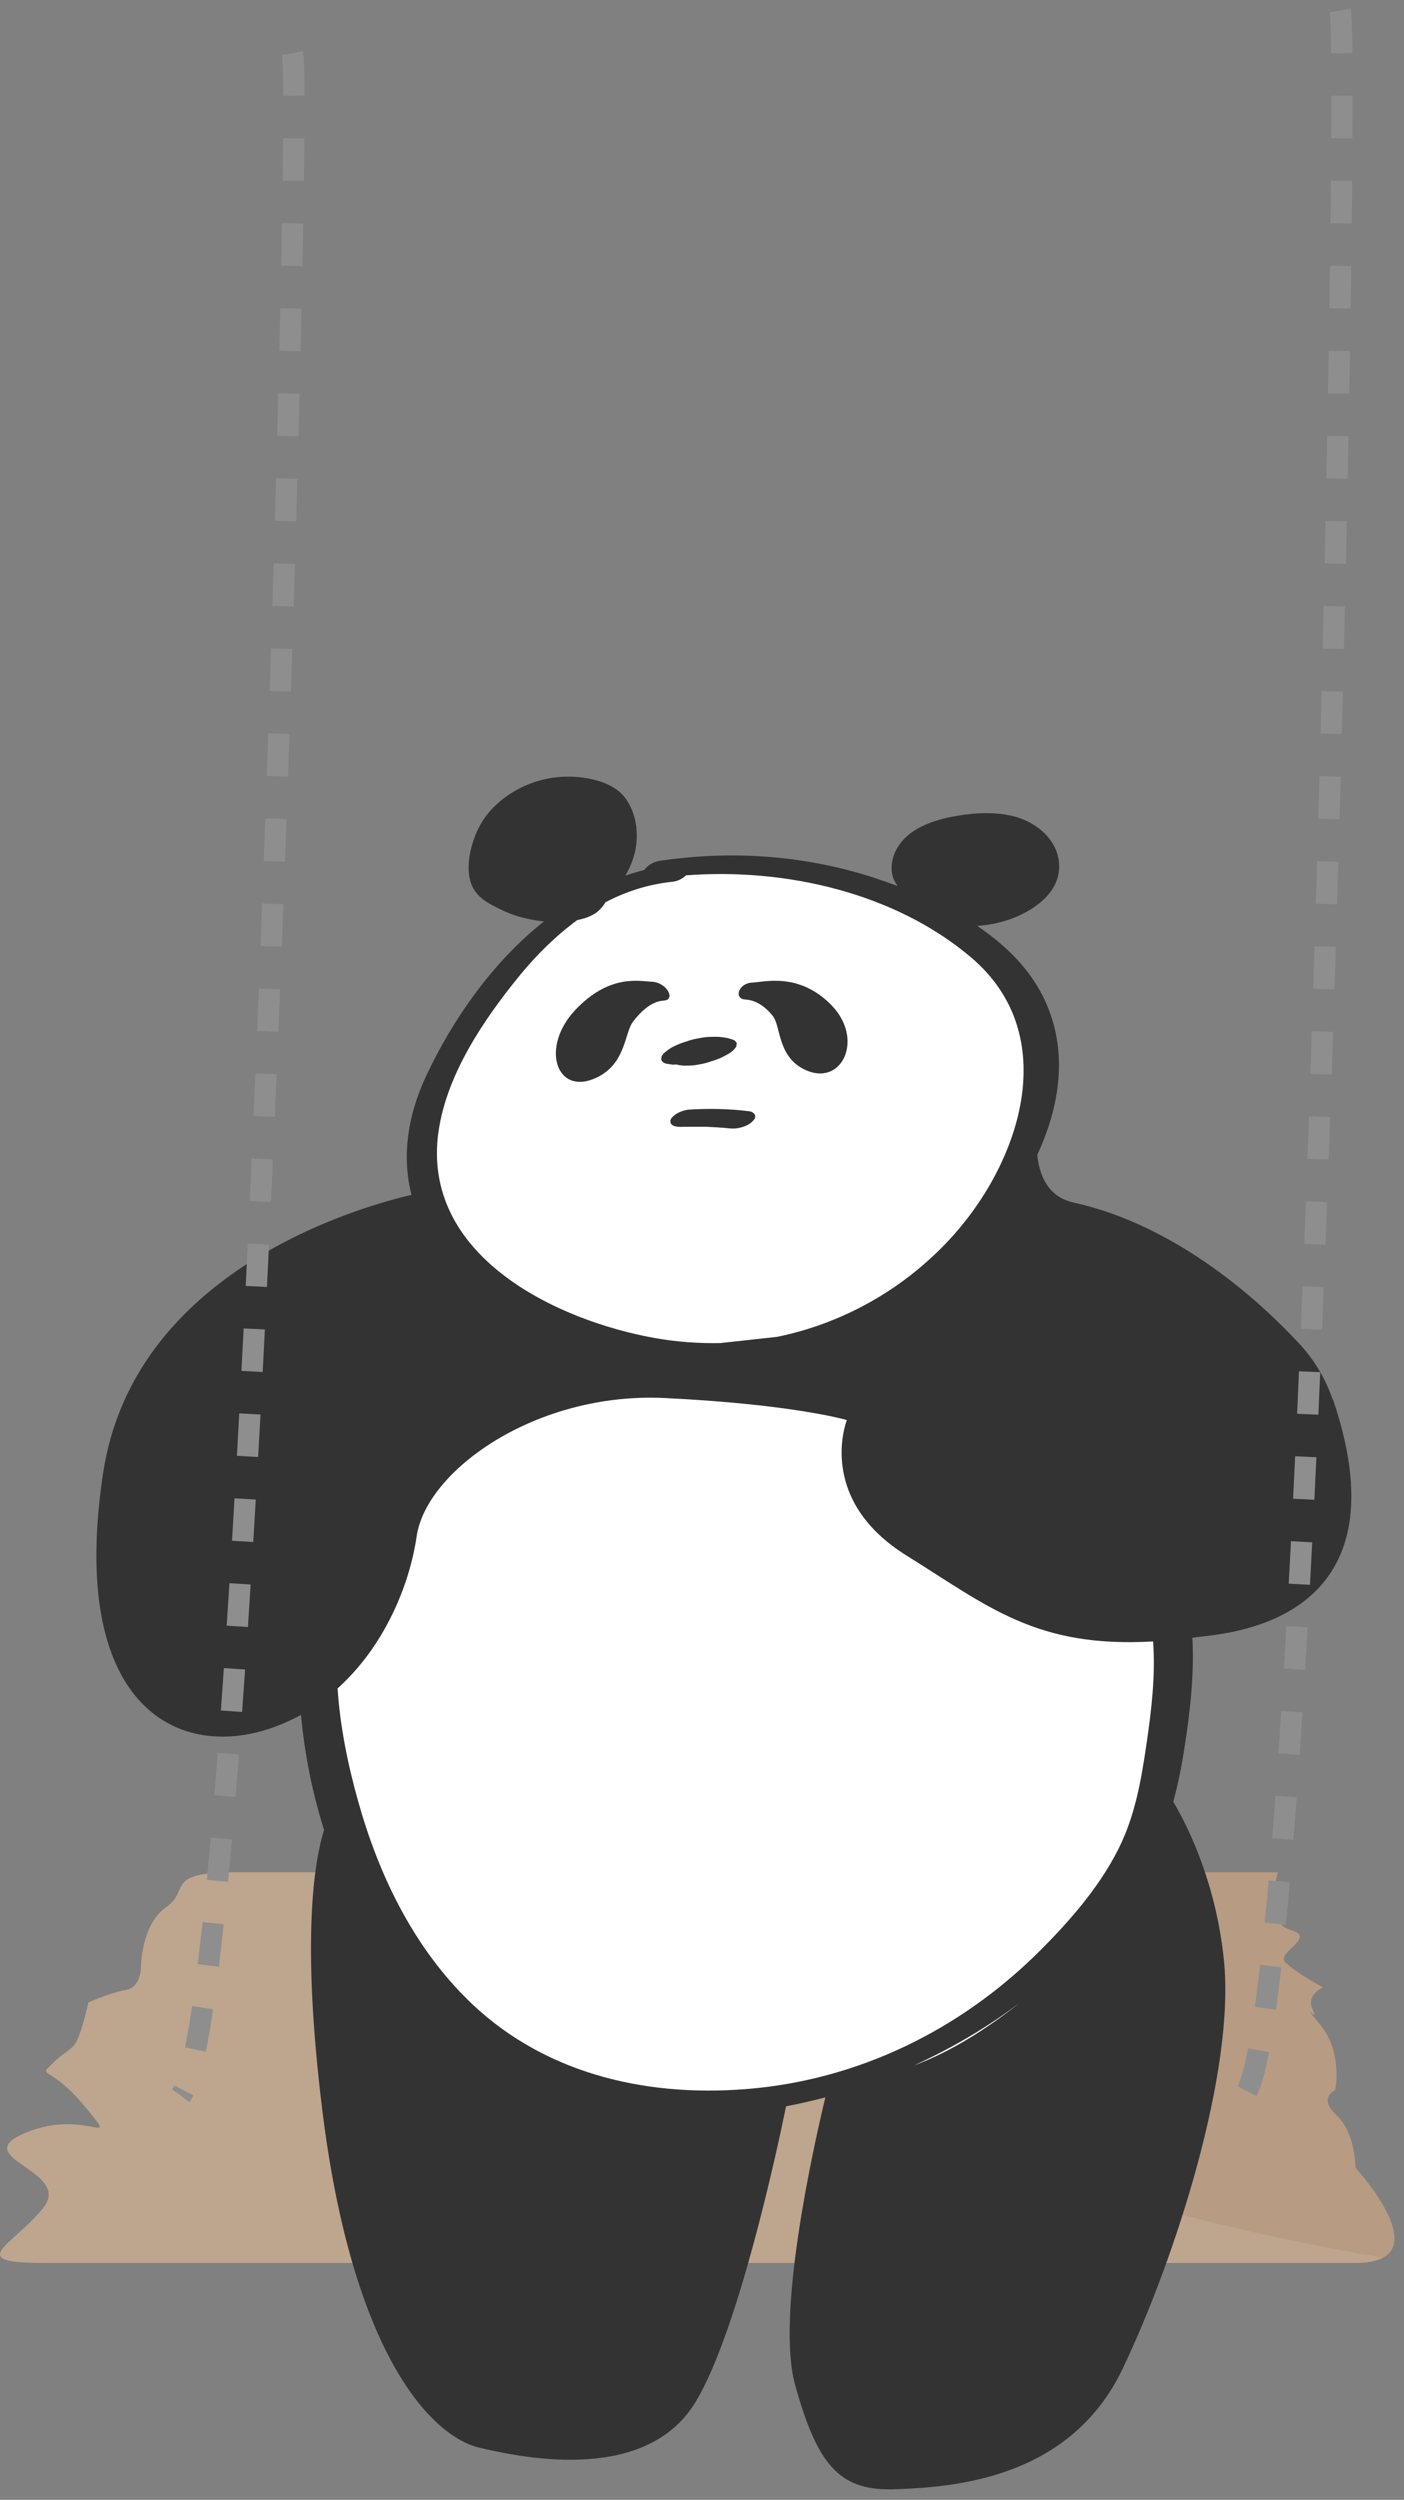 <svg width="132" height="235" viewBox="0 0 132 235" fill="none" xmlns="http://www.w3.org/2000/svg">
<rect x="0" y="0" width="132" height="235" fill="#808080" stroke="none"/>
<path opacity="0.9" d="M22.198 176L120.144 176C120.144 176 118.731 180.709 121.321 181.415C123.911 182.121 119.908 183.534 120.85 184.476C121.792 185.417 124.382 186.83 124.382 186.83C124.382 186.83 122.72 187.536 123.433 188.949C124.147 190.362 122.027 187.772 124.147 190.362C126.266 192.952 125.531 196.484 125.531 196.484C125.531 196.484 123.866 197.19 125.654 198.838C127.443 200.486 127.443 203.782 127.443 203.782C127.443 203.782 135.684 212.73 127.443 212.73C119.203 212.73 11.603 212.73 4.069 212.73C-3.465 212.73 1.244 211.081 4.069 207.55C6.895 204.018 -3.23 202.841 2.421 200.486C8.071 198.132 11.368 202.135 8.071 198.132C4.775 194.129 3.598 195.306 4.775 194.129C5.952 192.952 6.348 192.952 6.974 192.246C7.601 191.539 8.307 188.243 8.307 188.243C8.307 188.243 10.426 187.301 11.839 187.066C13.251 186.83 13.251 184.947 13.251 184.947C13.251 184.947 13.251 180.944 15.606 179.296C17.96 177.648 15.37 176 22.198 176Z" fill="#BD9E82"/>
<path opacity="0.1" d="M4.069 207.55C6.894 204.018 -3.23 202.841 2.42 200.487C8.071 198.132 11.367 202.135 8.071 198.132C4.775 194.129 3.598 195.307 4.775 194.129C5.952 192.952 6.348 192.952 6.974 192.246C7.6 191.54 8.307 188.243 8.307 188.243C8.307 188.243 10.425 187.302 11.838 187.066C13.251 186.83 13.251 184.947 13.251 184.947C13.251 184.947 13.251 180.944 15.605 179.297C17.96 177.648 15.37 176 22.198 176L41.418 176C74.348 199.641 109.047 208.742 130.009 212.219C129.432 212.532 128.621 212.73 127.443 212.73C119.202 212.73 11.603 212.73 4.069 212.73C-3.466 212.73 1.243 211.082 4.069 207.55Z" fill="white"/>
<path d="M45 94.5L54 85.5L55 84.5L60 82.5L63.5 81.5H68H74L79.5 83L88 86L93.5 89.5L97.5 96.5V102.5L96.5 108.5V123L110 144V164L108 177L100.5 184.5L95.5 193.5L83.5 195L75 196.5L63 200.5L49 197.5L34 178L30.5 158L35 147.5L40 114L41 103L45 94.5Z" fill="white"/>
<path d="M62.2 99.314C62.2 99.314 62.179 99.502 62.158 99.607C62.263 99.837 62.45 99.962 62.701 100.004C62.868 100.025 63.056 100.046 63.222 100.088C63.348 100.088 63.452 100.067 63.577 100.067C63.64 100.067 63.702 100.088 63.765 100.109C64.057 100.172 64.328 100.192 64.62 100.172C64.975 100.172 65.35 100.151 65.705 100.067C66.122 100.004 66.519 99.9 66.915 99.753C67.291 99.649 67.666 99.502 68 99.335L68.563 99.021C68.835 98.854 69.064 98.644 69.231 98.373C69.231 98.268 69.252 98.184 69.273 98.08C69.168 97.85 68.981 97.724 68.73 97.682C68.647 97.641 68.542 97.62 68.459 97.599C68.209 97.536 67.937 97.515 67.666 97.473C67.353 97.452 67.061 97.473 66.748 97.473C66.414 97.473 66.06 97.536 65.726 97.599C65.309 97.661 64.912 97.766 64.516 97.912C64.14 98.017 63.765 98.163 63.431 98.331C63.139 98.456 62.889 98.624 62.659 98.812C62.471 98.937 62.325 99.084 62.2 99.293V99.314ZM64.537 99.983C64.391 99.983 64.266 100.025 64.12 100.046C63.994 100.046 63.869 100.046 63.744 100.046C64.015 100.046 64.266 100.046 64.537 99.983ZM54.064 94.963C57.297 91.533 60.114 92.244 61.282 92.286C62.701 92.349 63.577 94.001 62.388 94.064C61.199 94.126 60.176 95.172 59.509 96.051C58.674 97.138 58.862 100.276 55.691 101.468C52.249 102.765 50.851 98.394 54.084 94.942L54.064 94.963ZM70.712 92.369C71.818 92.328 75.114 91.365 78.16 94.482C81.206 97.599 79.266 101.887 76.053 100.715C73.07 99.628 73.445 96.511 72.673 95.528C72.047 94.733 71.171 94.022 70.065 93.959C68.96 93.896 69.419 92.411 70.733 92.369H70.712ZM70.983 104.857C71.067 105.108 70.837 105.338 70.67 105.484C70.42 105.735 69.982 105.903 69.669 105.986C69.293 106.091 68.918 106.112 68.542 106.07C68.334 106.049 68.146 106.028 67.937 106.007C67.916 106.007 67.896 106.007 67.875 106.007C67.77 106.007 67.687 106.007 67.583 105.986C67.186 105.966 66.811 105.945 66.414 105.924C66.018 105.924 65.601 105.924 65.204 105.924C65.017 105.924 64.808 105.924 64.62 105.924C64.516 105.924 64.433 105.924 64.328 105.924C64.224 105.924 63.911 105.945 64.328 105.924C63.911 105.945 62.93 105.986 63.035 105.317C63.076 105.066 63.431 104.815 63.619 104.69C63.932 104.501 64.391 104.334 64.766 104.313C66.665 104.188 68.542 104.229 70.42 104.46C70.65 104.48 70.921 104.627 71.004 104.857H70.983ZM125.289 131.547C124.622 129.602 123.558 127.824 122.16 126.318C118.613 122.49 110.769 115.211 100.901 113.036C98.481 112.492 97.709 110.421 97.521 108.559C99.858 103.539 100.525 97.996 97.709 93.018C96.332 90.591 94.245 88.646 91.867 87.035C92.973 86.973 94.058 86.743 95.101 86.366C97.396 85.508 99.92 83.689 99.544 80.907C99.232 78.627 97.083 77.079 94.976 76.66C93.39 76.326 91.742 76.409 90.156 76.66C88.341 76.953 86.13 77.56 84.857 79.024C84.127 79.861 83.71 80.928 83.856 82.036C83.918 82.517 84.127 82.915 84.398 83.291C83.605 82.998 82.833 82.727 82.061 82.475C75.573 80.384 68.709 79.924 61.992 80.928C61.366 81.032 60.823 81.409 60.573 81.785C59.968 81.932 59.384 82.12 58.8 82.308C59.321 81.409 59.697 80.426 59.822 79.359C59.947 78.292 59.822 77.1 59.404 76.117C59.05 75.322 58.654 74.694 57.923 74.192C57.318 73.774 56.609 73.481 55.9 73.314C52.499 72.456 48.869 73.418 46.386 75.907C45.364 76.932 44.717 78.188 44.342 79.568C44.029 80.677 43.904 82.099 44.342 83.187C44.738 84.128 45.489 84.672 46.344 85.132C47.096 85.529 47.867 85.885 48.681 86.136C49.495 86.366 50.308 86.534 51.143 86.617C46.303 90.445 42.526 95.863 40.002 101.28C38.312 104.962 37.77 108.706 38.688 112.324C33.722 113.475 12.547 119.457 9.688 138.513C6.434 160.12 16.49 165.454 25.336 162.505C26.4 162.149 27.38 161.71 28.298 161.208C28.632 164.806 29.341 168.466 30.468 172.022C29.55 174.951 28.319 182.272 30.301 198.357C33.117 221.178 40.482 229.001 45.051 230.088C49.599 231.176 60.886 233.352 65.434 225.738C69.398 219.107 73.049 202.206 73.904 198.001C75.135 197.771 76.366 197.479 77.597 197.165C76.387 202.227 72.945 217.726 74.76 224.211C76.929 232.034 79.099 234.209 84.294 234C89.489 233.791 100.546 233.121 105.532 222.705C110.518 212.267 116.151 194.676 115.066 184.238C114.336 177.189 111.854 172.001 110.31 169.366C110.769 167.692 111.103 165.977 111.374 164.22C111.895 160.832 112.292 157.38 112.104 153.95C112.229 153.95 112.333 153.929 112.459 153.908C115.046 153.552 132.508 152.778 125.331 131.568L125.289 131.547ZM41.233 106.342C42.005 100.987 45.468 95.862 48.827 91.742C50.434 89.776 52.249 87.977 54.272 86.492C54.919 86.366 55.566 86.157 56.108 85.76C56.4 85.529 56.713 85.195 56.922 84.818C58.841 83.814 60.948 83.124 63.202 82.894C63.723 82.852 64.203 82.58 64.495 82.287C73.842 81.576 84.127 83.919 91.304 90.006C100.024 97.41 95.852 109.605 89.03 116.78C84.628 121.403 79.057 124.436 73.07 125.67L67.729 126.255C65.705 126.297 63.681 126.151 61.637 125.795C52.165 124.122 39.543 117.972 41.233 106.321V106.342ZM85.9 194.174C89.489 192.542 92.868 190.555 95.894 188.254C92.806 190.701 89.447 192.856 85.9 194.174ZM107.806 163.823C107.305 167.295 106.721 170.725 105.115 173.884C103.321 177.44 100.525 180.64 97.709 183.443C90.24 190.869 80.601 195.575 70.065 196.391C60.385 197.144 50.726 194.801 43.737 187.752C38.709 182.69 35.558 176.101 33.66 169.282C32.7 165.873 31.97 162.275 31.74 158.719C36.226 154.682 38.521 148.888 39.168 144.453C40.044 138.241 50.392 130.836 62.492 131.422C74.593 132.008 79.621 133.493 79.621 133.493C79.621 133.493 76.658 140.897 85.233 146.231C92.931 151.021 97.396 154.933 108.411 154.305C108.641 157.485 108.265 160.706 107.806 163.844V163.823Z" fill="#333333"/>
<path d="M27.5 5C28.5 10 23.5 188.5 17 197" stroke="#8E8E8E" stroke-width="2" stroke-dasharray="4 4"/>
<path d="M126 1C127 6 123.5 188.5 117 197" stroke="#8E8E8E" stroke-width="2" stroke-dasharray="4 4"/>
</svg>
